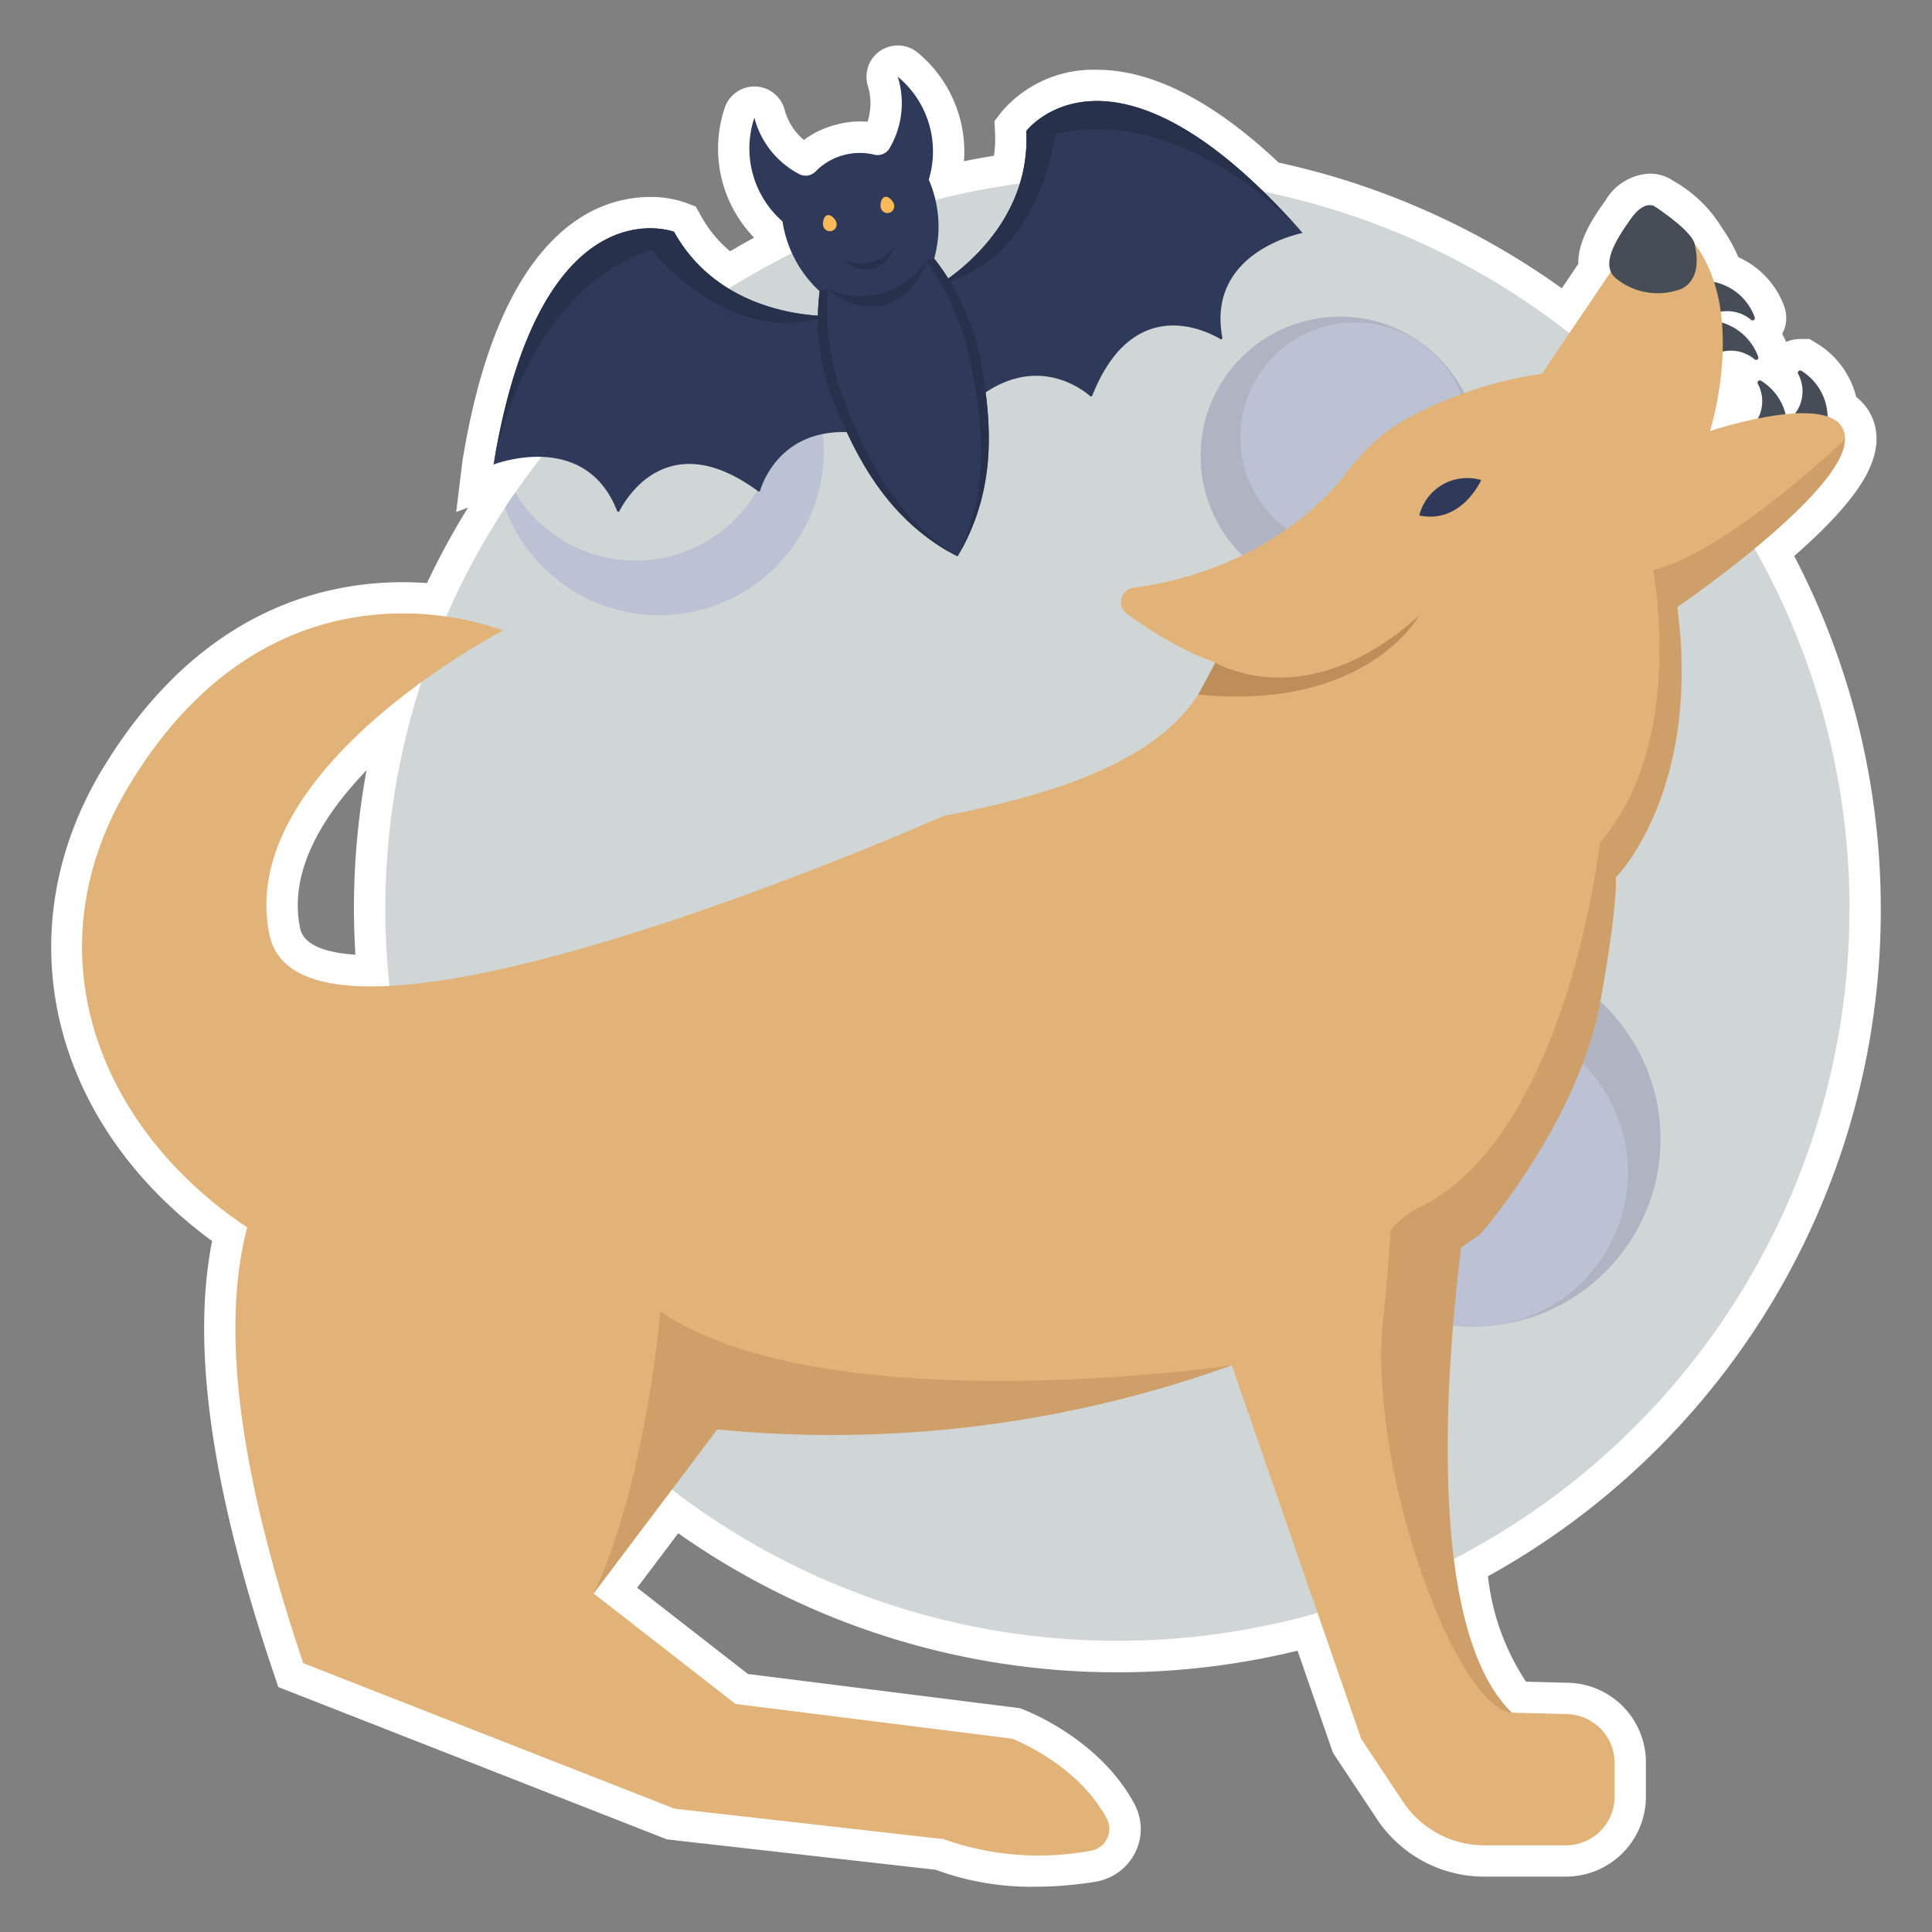 <svg id="Layer_1" height="512" viewBox="0 0 128 128" width="512" xmlns="http://www.w3.org/2000/svg" data-name="Layer 1"><rect x="0" y="0" width="128" height="128" fill="#808080" stroke="none"/><path d="m124.607 60.223a50.591 50.591 0 0 0 -5.736-23.386c2.853-2.5 4.541-4.532 5.129-6.151a4.3 4.3 0 0 0 .3-1.223l.022-.092v-.271a3.464 3.464 0 0 0 -1.343-2.8 5.8 5.8 0 0 0 -2.5-3.481l-.594-.36h-.616a2.228 2.228 0 0 0 -.932.2q-.119-.276-.261-.534a2.229 2.229 0 0 0 .12-1.859 5.7 5.7 0 0 0 -3.027-3.225 10.254 10.254 0 0 0 -1.06-1.906 8.8 8.8 0 0 0 -3.28-3.168 2.656 2.656 0 0 0 -1.52-.461 3.577 3.577 0 0 0 -2.938 1.767c-.72 1.016-1.825 2.576-1.809 4.218l-1.087 1.61a50.651 50.651 0 0 0 -18.762-8.329c-4.321-4.072-8.369-6.15-12.045-6.15a7.993 7.993 0 0 0 -6.322 2.8l-.459.6.037.755a8.06 8.06 0 0 1 -.07 1.542c-.666.108-1.33.229-1.988.364a8.522 8.522 0 0 0 -3.141-7.257 2.074 2.074 0 0 0 -3.235 2.24 3.9 3.9 0 0 1 -.017 2.4c-.163-.014-.328-.021-.493-.021a5.872 5.872 0 0 0 -1.686.246 5.933 5.933 0 0 0 -2.033.982 3.913 3.913 0 0 1 -1.283-2.026 2.074 2.074 0 0 0 -3.932-.191 8.475 8.475 0 0 0 1.9 8.671v.029q-.794.431-1.573.891a8.1 8.1 0 0 1 -1.906-2.3l-.367-.66-.707-.268a6.868 6.868 0 0 0 -2.313-.368c-3.551 0-9.885 2.241-12.391 17.19-.034.167-.045.254-.045.254l-.417 3.425.78-.291a50.561 50.561 0 0 0 -2.718 5c-.536-.038-1.073-.057-1.607-.057-5.625 0-13.628 2.122-19.807 12.235-6.593 10.765-3.615 23.499 7.177 31.414-1.384 7.025-.043 16.416 4.079 28.635l.309.916 25.749 10.092 17.805 2.013a18.178 18.178 0 0 0 6.567 1.123 25.221 25.221 0 0 0 3.951-.318 3.627 3.627 0 0 0 2.459-1.536 3.488 3.488 0 0 0 .21-3.583c-2.3-4.362-7.2-6.234-7.409-6.311l-.226-.085-17.991-2.26-7.341-5.716 2.72-3.609a50.506 50.506 0 0 0 41.033 7.78l2.342 6.761 2.916 4.393a8.531 8.531 0 0 0 7.109 3.815h5.412a5.3 5.3 0 0 0 5.3-5.3v-2.243a5.277 5.277 0 0 0 -5.162-5.3l-2.782-.072a15.783 15.783 0 0 1 -2.522-6.985 50.418 50.418 0 0 0 26.027-44.208zm-101.062 3.026c-1.7-.108-3.406-.526-3.66-1.747-.8-3.8 1.56-7.522 4.4-10.47a50.757 50.757 0 0 0 -.836 9.191c.005 1.002.035 2.014.096 3.026z" fill="#fff"/><path d="m122.533 60.223a48.5 48.5 0 1 1 -89.075-26.584c.216-.341.44-.673.674-1.005a48.713 48.713 0 0 1 12.9-12.7c.135-.1.27-.188.414-.278a48.511 48.511 0 0 1 75.091 40.567z" fill="#d0d5d6"/><path d="m54.573 29.867a10.895 10.895 0 0 1 -21.115 3.772c.216-.341.44-.673.674-1.005a9.309 9.309 0 1 0 12.9-12.7c.135-.1.27-.188.414-.278a10.876 10.876 0 0 1 7.127 10.211z" fill="#bac2d3"/><circle cx="97.587" cy="75.466" fill="#b0b3c1" r="12.424"/><circle cx="97.587" cy="77.669" fill="#bac2d3" r="10.221" transform="matrix(.383 -.924 .924 .383 -11.515 138.105)"/><circle cx="48.023" cy="75.466" fill="#b0b3c1" r="7.24"/><circle cx="46.749" cy="75.621" fill="#bac2d3" r="5.956" transform="matrix(.268 -.963 .963 .268 -38.646 100.355)"/><circle cx="88.774" cy="30.209" fill="#b0b3c1" r="9.232"/><circle cx="89.783" cy="28.92" fill="#bac2d3" r="7.595" transform="matrix(.871 -.491 .491 .871 -2.624 47.847)"/><g fill="#464d57"><path d="m119.343 24.565a.151.151 0 0 0 -.221.183 2.455 2.455 0 0 1 -.187 2.645s1.3 4.439 2.015 1.273a3.659 3.659 0 0 0 -1.607-4.101z"/><path d="m116.672 25.223a.152.152 0 0 0 -.221.184 2.458 2.458 0 0 1 -.187 2.645s1.3 4.438 2.015 1.273a3.661 3.661 0 0 0 -1.607-4.102z"/><path d="m116.254 21.023a.151.151 0 0 1 -.225.179 2.455 2.455 0 0 0 -2.627-.359s-4.077-2.187-.833-2.233a3.66 3.66 0 0 1 3.685 2.413z"/><path d="m116.488 23.642a.151.151 0 0 1 -.225.178 2.455 2.455 0 0 0 -2.627-.359s-4.077-2.187-.834-2.233a3.661 3.661 0 0 1 3.686 2.414z"/></g><path d="m122.243 29.1a.253.253 0 0 1 -.01.057 2.116 2.116 0 0 1 -.162.764c-1.365 3.751-10.948 10.3-10.948 10.3 1.623 12.217-4.075 17.915-4.075 17.915s.191 1.4-1 8.1c-1.441 8.074-7.95 15.5-7.95 15.5-.43.315-.869.62-1.3.916a63.837 63.837 0 0 1 -6.586 3.98 68.74 68.74 0 0 1 -8.6 3.818 78.226 78.226 0 0 1 -34.094 4.25l-8.189 10.872 9.4 7.32 18.316 2.3s4.342 1.622 6.3 5.335a1.464 1.464 0 0 1 -1.079 2.09 18.846 18.846 0 0 1 -9.764-.773l-17.81-2.014-24.6-9.64c-3.98-11.8-5.593-21.714-3.713-28.872-9.845-6.564-14.541-18.313-7.736-29.432 9.927-16.245 24.673-10.108 24.673-10.108s-17.753 9.191-15.462 20.148 44.646-7.864 44.646-7.864c21.4-4.062 16.324-11.662 21.316-16.255s5.049-7.626 9.392-10.069a26.827 26.827 0 0 1 8.953-2.978l7.33-10.862c7.33 3.532 3.8 14.661 3.8 14.661s8.952-2.988 8.952.541z" fill="#e1b378"/><path d="m106.971 116.789v2.242a3.223 3.223 0 0 1 -3.226 3.227h-5.412a6.473 6.473 0 0 1 -5.383-2.892l-2.768-4.166-8.571-24.74-.964-2.8 11.492-6.176 5.221-2.806s-.258 1.537-.563 3.98c-.974 7.884-2.358 25.226 3.36 30.81h.028l3.646.095a3.23 3.23 0 0 1 3.14 3.226z" fill="#e1b378"/><path d="m89.646 30.714s-4.2 6.819-14.549 8.231a.954.954 0 0 0 -.447 1.711c3.067 2.266 9.468 6.014 15.287 3.15 8.01-3.944-.291-13.092-.291-13.092z" fill="#e1b378"/><path d="m94.031 34.151a3.271 3.271 0 0 1 4.1-2.345s-1.286 2.931-4.1 2.345z" fill="#2f3a5a"/><path d="m80.522 43.9s6.016 3.673 13.509-3.132c0 0-3.423 6.349-14.645 5.251z" fill="#bd8d5a"/><path d="m109.63 13.677s-.668-.47-1.573.807-2.128 3.086-.957 3.99a4.377 4.377 0 0 0 4.362.638c1.224-.691.976-2.236.808-2.96-.207-.896-2.64-2.475-2.64-2.475z" fill="#464d57"/><path d="m122.243 29.1a.253.253 0 0 1 -.01.057c-.029.115-.076.372-.162.764-1.365 3.751-10.948 10.3-10.948 10.3 1.623 12.217-4.075 17.915-4.075 17.915s.191 1.4-1 8.1c-1.441 8.074-7.95 15.5-7.95 15.5-.43.315-.869.62-1.3.916-.974 7.884-2.358 25.226 3.36 30.81-3.685-.267-9.616-16.258-8.509-26.2.239-2.081.491-5.781.491-5.781a5.769 5.769 0 0 1 1.889-1.481c9.821-4.768 11.971-24.182 11.971-24.182 5.755-6.633 3.522-18.039 3.522-18.039 4.923-1.203 12.721-8.679 12.721-8.679z" fill="#bd8d5a" opacity=".5"/><path d="m86.214 15.338c-12.514-14.162-18.214-6.663-18.214-6.663.268 5.53-3.789 8.873-5.622 10.093a9.807 9.807 0 0 1 -.876.53l-.015 10.884c5.266-8.232 10.042-4.547 10.744-3.934a.085.085 0 0 0 .134-.035c2.689-6.776 7.545-4.31 8.494-3.746a.085.085 0 0 0 .125-.092c-1.078-5.743 5.323-6.94 5.323-6.94s-.033-.035-.093-.097z" fill="#2f3a5a"/><path d="m86.214 15.338c-.869-.94-8.084-8.417-16.307-6.449 0 0-.915 8.34-7.533 9.879 1.833-1.22 5.89-4.563 5.622-10.093.004 0 5.704-7.499 18.218 6.663z" fill="#27314c"/><path d="m32.721 30.649c3.127-18.639 11.934-15.293 11.934-15.293 2.7 4.834 7.91 5.524 10.111 5.59a9.842 9.842 0 0 0 1.024-.014l5.771 9.228c-8.824-4.2-10.928 1.455-11.2 2.346a.085.085 0 0 1 -.133.041c-5.867-4.327-8.683.335-9.19 1.316a.085.085 0 0 1 -.154-.012c-2.124-5.444-8.189-3.073-8.189-3.073s.005-.044.026-.129z" fill="#2f3a5a"/><path d="m32.721 30.649c.241-1.257 2.407-11.42 10.425-14.1 0 0 5.19 6.594 11.62 4.4-2.2-.066-7.413-.756-10.111-5.59 0-.003-8.807-3.349-11.934 15.29z" fill="#27314c"/><path d="m61.534 11.9a6.416 6.416 0 0 0 -2.054-6.817 5.891 5.891 0 0 1 -.556 4.757.924.924 0 0 1 -1.059.393 4.112 4.112 0 0 0 -3.789 1.085.926.926 0 0 1 -1.107.226 5.891 5.891 0 0 1 -2.989-3.744 6.417 6.417 0 0 0 1.864 6.869 7.882 7.882 0 0 0 2.462 4.631 14.8 14.8 0 0 0 .742 6.837c1.548 3.984 3.556 7.9 7.689 10.346l.7.384.393-.7c2.214-4.26 1.864-8.438 1.07-12.637a15.875 15.875 0 0 0 -3.007-6.4 7.884 7.884 0 0 0 -.359-5.23z" fill="#2f3a5a"/><path d="m55.71 25.949a17.142 17.142 0 0 1 -.871-6.8l-.533.152-.014.1a14.766 14.766 0 0 0 .758 6.731c1.546 3.987 3.553 7.9 7.688 10.346l.7.384-.631-.4c-3.702-2.562-5.6-6.512-7.097-10.513z" fill="#27314c"/><path d="m61.96 17.212-.065-.081-.528.13a18.662 18.662 0 0 1 2.878 6.463c.846 4.184 1.3 8.33-.486 12.468l-.319.676.393-.7c2.213-4.26 1.862-8.436 1.069-12.635a15.905 15.905 0 0 0 -2.942-6.321z" fill="#27314c"/><path d="m58.618 13.048c-.239.068-.327.493-.258.732a.45.45 0 1 0 .865-.248c-.068-.239-.368-.553-.607-.484z" fill="#faba59"/><path d="m54.806 14.26c-.239.068-.327.493-.259.732a.45.45 0 1 0 .866-.248c-.069-.239-.368-.553-.607-.484z" fill="#faba59"/><path d="m54.839 19.151a5.243 5.243 0 0 0 6.528-1.89 4.357 4.357 0 0 1 -2.693 2.956 4.335 4.335 0 0 1 -3.835-1.066z" fill="#27314c"/><path d="m55.966 17.233a2.633 2.633 0 0 0 3.277-.949 1.911 1.911 0 0 1 -3.277.949z" fill="#27314c"/><path d="m81.611 90.455a78.226 78.226 0 0 1 -34.093 4.245l-8.189 10.872c3.465-7.264 4.419-18.689 4.419-18.689 11.091 7.517 37.863 3.572 37.863 3.572z" fill="#bd8d5a" opacity=".5"/></svg>